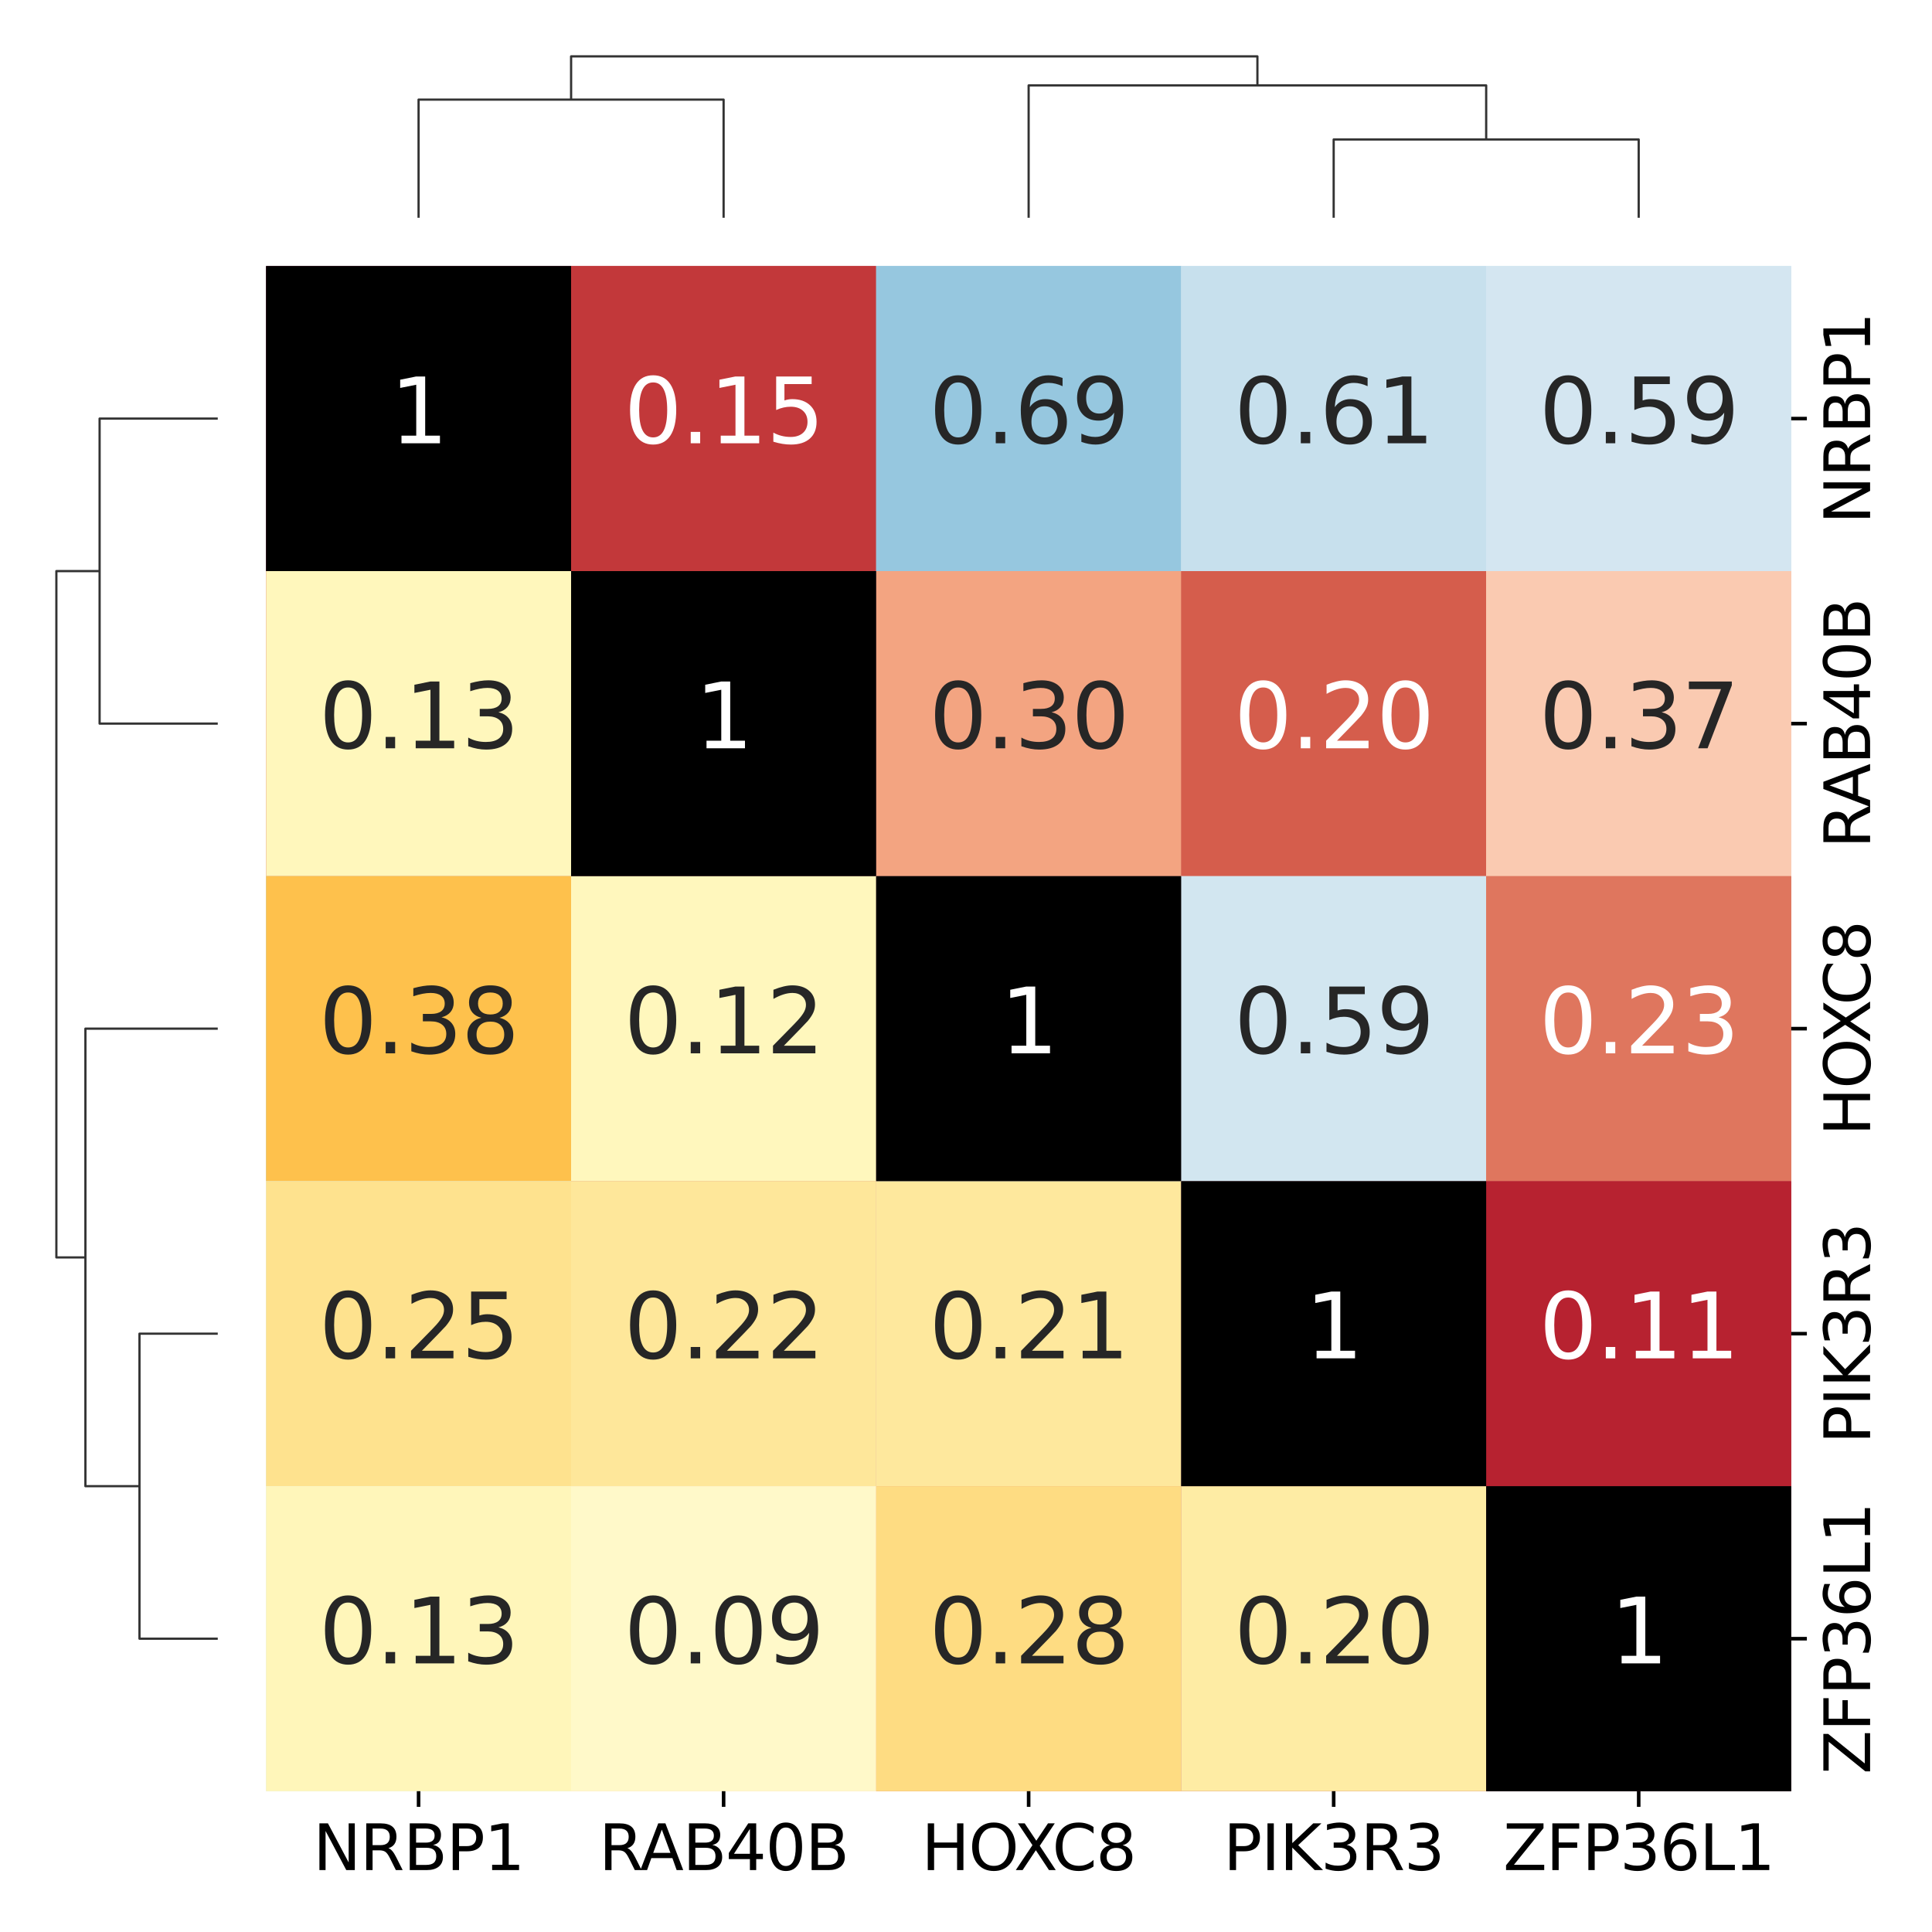 <?xml version="1.0" encoding="utf-8" standalone="no"?>
<!DOCTYPE svg PUBLIC "-//W3C//DTD SVG 1.1//EN"
  "http://www.w3.org/Graphics/SVG/1.1/DTD/svg11.dtd">
<svg xmlns:xlink="http://www.w3.org/1999/xlink" width="432pt" height="432pt" viewBox="0 0 432 432" xmlns="http://www.w3.org/2000/svg" version="1.1">
 <defs>
  <style type="text/css">*{stroke-linejoin: round; stroke-linecap: butt}</style>
 </defs>
 <g id="figure_1">
  <g id="patch_1">
   <path d="M 0 432 
L 432 432 
L 432 0 
L 0 0 
z
" style="fill: #ffffff"/>
  </g>
  <g id="axes_1">
   <g id="LineCollection_1">
    <path d="M 48.692 93.595 
L 22.272 93.595 
L 22.272 161.8 
L 48.692 161.8 
" clip-path="url(#p67bc8c81f7)" style="fill: none; stroke: #333333; stroke-width: 0.5"/>
    <path d="M 48.692 298.212 
L 31.188 298.212 
L 31.188 366.417 
L 48.692 366.417 
" clip-path="url(#p67bc8c81f7)" style="fill: none; stroke: #333333; stroke-width: 0.5"/>
    <path d="M 48.692 230.006 
L 19.098 230.006 
L 19.098 332.314 
L 31.188 332.314 
" clip-path="url(#p67bc8c81f7)" style="fill: none; stroke: #333333; stroke-width: 0.5"/>
    <path d="M 22.272 127.698 
L 12.604 127.698 
L 12.604 281.16 
L 19.098 281.16 
" clip-path="url(#p67bc8c81f7)" style="fill: none; stroke: #333333; stroke-width: 0.5"/>
   </g>
  </g>
  <g id="axes_2">
   <g id="LineCollection_2">
    <path d="M 93.595 48.692 
L 93.595 22.272 
L 161.8 22.272 
L 161.8 48.692 
" clip-path="url(#pe4e1d72f12)" style="fill: none; stroke: #333333; stroke-width: 0.5"/>
    <path d="M 298.212 48.692 
L 298.212 31.188 
L 366.417 31.188 
L 366.417 48.692 
" clip-path="url(#pe4e1d72f12)" style="fill: none; stroke: #333333; stroke-width: 0.5"/>
    <path d="M 230.006 48.692 
L 230.006 19.098 
L 332.314 19.098 
L 332.314 31.188 
" clip-path="url(#pe4e1d72f12)" style="fill: none; stroke: #333333; stroke-width: 0.5"/>
    <path d="M 127.698 22.272 
L 127.698 12.604 
L 281.16 12.604 
L 281.16 19.098 
" clip-path="url(#pe4e1d72f12)" style="fill: none; stroke: #333333; stroke-width: 0.5"/>
   </g>
  </g>
  <g id="axes_3">
   <g id="patch_2">
    <path d="M 59.492 400.52 
L 400.52 400.52 
L 400.52 59.492 
L 59.492 59.492 
z
" style="fill: #ffffff"/>
   </g>
   <g id="QuadMesh_1">
    <path d="M 59.492 59.492 
L 127.698 59.492 
L 127.698 127.698 
L 59.492 127.698 
L 59.492 59.492 
" clip-path="url(#p058077cccb)" style="fill: #67001f"/>
    <path d="M 127.698 59.492 
L 195.903 59.492 
L 195.903 127.698 
L 127.698 127.698 
L 127.698 59.492 
" clip-path="url(#p058077cccb)" style="fill: #c2383a"/>
    <path d="M 195.903 59.492 
L 264.109 59.492 
L 264.109 127.698 
L 195.903 127.698 
L 195.903 59.492 
" clip-path="url(#p058077cccb)" style="fill: #96c7df"/>
    <path d="M 264.109 59.492 
L 332.314 59.492 
L 332.314 127.698 
L 264.109 127.698 
L 264.109 59.492 
" clip-path="url(#p058077cccb)" style="fill: #c7e0ed"/>
    <path d="M 332.314 59.492 
L 400.52 59.492 
L 400.52 127.698 
L 332.314 127.698 
L 332.314 59.492 
" clip-path="url(#p058077cccb)" style="fill: #d4e6f1"/>
    <path d="M 59.492 127.698 
L 127.698 127.698 
L 127.698 195.903 
L 59.492 195.903 
L 59.492 127.698 
" clip-path="url(#p058077cccb)" style="fill: #c2383a"/>
    <path d="M 127.698 127.698 
L 195.903 127.698 
L 195.903 195.903 
L 127.698 195.903 
L 127.698 127.698 
" clip-path="url(#p058077cccb)" style="fill: #67001f"/>
    <path d="M 195.903 127.698 
L 264.109 127.698 
L 264.109 195.903 
L 195.903 195.903 
L 195.903 127.698 
" clip-path="url(#p058077cccb)" style="fill: #f3a481"/>
    <path d="M 264.109 127.698 
L 332.314 127.698 
L 332.314 195.903 
L 264.109 195.903 
L 264.109 127.698 
" clip-path="url(#p058077cccb)" style="fill: #d55d4c"/>
    <path d="M 332.314 127.698 
L 400.52 127.698 
L 400.52 195.903 
L 332.314 195.903 
L 332.314 127.698 
" clip-path="url(#p058077cccb)" style="fill: #facab1"/>
    <path d="M 59.492 195.903 
L 127.698 195.903 
L 127.698 264.109 
L 59.492 264.109 
L 59.492 195.903 
" clip-path="url(#p058077cccb)" style="fill: #96c7df"/>
    <path d="M 127.698 195.903 
L 195.903 195.903 
L 195.903 264.109 
L 127.698 264.109 
L 127.698 195.903 
" clip-path="url(#p058077cccb)" style="fill: #f3a481"/>
    <path d="M 195.903 195.903 
L 264.109 195.903 
L 264.109 264.109 
L 195.903 264.109 
L 195.903 195.903 
" clip-path="url(#p058077cccb)" style="fill: #67001f"/>
    <path d="M 264.109 195.903 
L 332.314 195.903 
L 332.314 264.109 
L 264.109 264.109 
L 264.109 195.903 
" clip-path="url(#p058077cccb)" style="fill: #d2e6f0"/>
    <path d="M 332.314 195.903 
L 400.52 195.903 
L 400.52 264.109 
L 332.314 264.109 
L 332.314 195.903 
" clip-path="url(#p058077cccb)" style="fill: #df765e"/>
    <path d="M 59.492 264.109 
L 127.698 264.109 
L 127.698 332.314 
L 59.492 332.314 
L 59.492 264.109 
" clip-path="url(#p058077cccb)" style="fill: #c7e0ed"/>
    <path d="M 127.698 264.109 
L 195.903 264.109 
L 195.903 332.314 
L 127.698 332.314 
L 127.698 264.109 
" clip-path="url(#p058077cccb)" style="fill: #d55d4c"/>
    <path d="M 195.903 264.109 
L 264.109 264.109 
L 264.109 332.314 
L 195.903 332.314 
L 195.903 264.109 
" clip-path="url(#p058077cccb)" style="fill: #d2e6f0"/>
    <path d="M 264.109 264.109 
L 332.314 264.109 
L 332.314 332.314 
L 264.109 332.314 
L 264.109 264.109 
" clip-path="url(#p058077cccb)" style="fill: #67001f"/>
    <path d="M 332.314 264.109 
L 400.52 264.109 
L 400.52 332.314 
L 332.314 332.314 
L 332.314 264.109 
" clip-path="url(#p058077cccb)" style="fill: #b72230"/>
    <path d="M 59.492 332.314 
L 127.698 332.314 
L 127.698 400.52 
L 59.492 400.52 
L 59.492 332.314 
" clip-path="url(#p058077cccb)" style="fill: #d4e6f1"/>
    <path d="M 127.698 332.314 
L 195.903 332.314 
L 195.903 400.52 
L 127.698 400.52 
L 127.698 332.314 
" clip-path="url(#p058077cccb)" style="fill: #facab1"/>
    <path d="M 195.903 332.314 
L 264.109 332.314 
L 264.109 400.52 
L 195.903 400.52 
L 195.903 332.314 
" clip-path="url(#p058077cccb)" style="fill: #df765e"/>
    <path d="M 264.109 332.314 
L 332.314 332.314 
L 332.314 400.52 
L 264.109 400.52 
L 264.109 332.314 
" clip-path="url(#p058077cccb)" style="fill: #b72230"/>
    <path d="M 332.314 332.314 
L 400.52 332.314 
L 400.52 400.52 
L 332.314 400.52 
L 332.314 332.314 
" clip-path="url(#p058077cccb)" style="fill: #67001f"/>
   </g>
   <g id="QuadMesh_2">
    <path d="M 59.492 59.492 
L 127.698 59.492 
L 127.698 127.698 
L 59.492 127.698 
L 59.492 59.492 
" clip-path="url(#p058077cccb)" style="fill: none"/>
    <path d="M 127.698 59.492 
L 195.903 59.492 
L 195.903 127.698 
L 127.698 127.698 
L 127.698 59.492 
" clip-path="url(#p058077cccb)" style="fill: #c2383a"/>
    <path d="M 195.903 59.492 
L 264.109 59.492 
L 264.109 127.698 
L 195.903 127.698 
L 195.903 59.492 
" clip-path="url(#p058077cccb)" style="fill: #96c7df"/>
    <path d="M 264.109 59.492 
L 332.314 59.492 
L 332.314 127.698 
L 264.109 127.698 
L 264.109 59.492 
" clip-path="url(#p058077cccb)" style="fill: #c7e0ed"/>
    <path d="M 332.314 59.492 
L 400.52 59.492 
L 400.52 127.698 
L 332.314 127.698 
L 332.314 59.492 
" clip-path="url(#p058077cccb)" style="fill: #d4e6f1"/>
    <path d="M 59.492 127.698 
L 127.698 127.698 
L 127.698 195.903 
L 59.492 195.903 
L 59.492 127.698 
" clip-path="url(#p058077cccb)" style="fill: none"/>
    <path d="M 127.698 127.698 
L 195.903 127.698 
L 195.903 195.903 
L 127.698 195.903 
L 127.698 127.698 
" clip-path="url(#p058077cccb)" style="fill: none"/>
    <path d="M 195.903 127.698 
L 264.109 127.698 
L 264.109 195.903 
L 195.903 195.903 
L 195.903 127.698 
" clip-path="url(#p058077cccb)" style="fill: #f3a481"/>
    <path d="M 264.109 127.698 
L 332.314 127.698 
L 332.314 195.903 
L 264.109 195.903 
L 264.109 127.698 
" clip-path="url(#p058077cccb)" style="fill: #d55d4c"/>
    <path d="M 332.314 127.698 
L 400.52 127.698 
L 400.52 195.903 
L 332.314 195.903 
L 332.314 127.698 
" clip-path="url(#p058077cccb)" style="fill: #facab1"/>
    <path d="M 59.492 195.903 
L 127.698 195.903 
L 127.698 264.109 
L 59.492 264.109 
L 59.492 195.903 
" clip-path="url(#p058077cccb)" style="fill: none"/>
    <path d="M 127.698 195.903 
L 195.903 195.903 
L 195.903 264.109 
L 127.698 264.109 
L 127.698 195.903 
" clip-path="url(#p058077cccb)" style="fill: none"/>
    <path d="M 195.903 195.903 
L 264.109 195.903 
L 264.109 264.109 
L 195.903 264.109 
L 195.903 195.903 
" clip-path="url(#p058077cccb)" style="fill: none"/>
    <path d="M 264.109 195.903 
L 332.314 195.903 
L 332.314 264.109 
L 264.109 264.109 
L 264.109 195.903 
" clip-path="url(#p058077cccb)" style="fill: #d2e6f0"/>
    <path d="M 332.314 195.903 
L 400.52 195.903 
L 400.52 264.109 
L 332.314 264.109 
L 332.314 195.903 
" clip-path="url(#p058077cccb)" style="fill: #df765e"/>
    <path d="M 59.492 264.109 
L 127.698 264.109 
L 127.698 332.314 
L 59.492 332.314 
L 59.492 264.109 
" clip-path="url(#p058077cccb)" style="fill: none"/>
    <path d="M 127.698 264.109 
L 195.903 264.109 
L 195.903 332.314 
L 127.698 332.314 
L 127.698 264.109 
" clip-path="url(#p058077cccb)" style="fill: none"/>
    <path d="M 195.903 264.109 
L 264.109 264.109 
L 264.109 332.314 
L 195.903 332.314 
L 195.903 264.109 
" clip-path="url(#p058077cccb)" style="fill: none"/>
    <path d="M 264.109 264.109 
L 332.314 264.109 
L 332.314 332.314 
L 264.109 332.314 
L 264.109 264.109 
" clip-path="url(#p058077cccb)" style="fill: none"/>
    <path d="M 332.314 264.109 
L 400.52 264.109 
L 400.52 332.314 
L 332.314 332.314 
L 332.314 264.109 
" clip-path="url(#p058077cccb)" style="fill: #b72230"/>
    <path d="M 59.492 332.314 
L 127.698 332.314 
L 127.698 400.52 
L 59.492 400.52 
L 59.492 332.314 
" clip-path="url(#p058077cccb)" style="fill: none"/>
    <path d="M 127.698 332.314 
L 195.903 332.314 
L 195.903 400.52 
L 127.698 400.52 
L 127.698 332.314 
" clip-path="url(#p058077cccb)" style="fill: none"/>
    <path d="M 195.903 332.314 
L 264.109 332.314 
L 264.109 400.52 
L 195.903 400.52 
L 195.903 332.314 
" clip-path="url(#p058077cccb)" style="fill: none"/>
    <path d="M 264.109 332.314 
L 332.314 332.314 
L 332.314 400.52 
L 264.109 400.52 
L 264.109 332.314 
" clip-path="url(#p058077cccb)" style="fill: none"/>
    <path d="M 332.314 332.314 
L 400.52 332.314 
L 400.52 400.52 
L 332.314 400.52 
L 332.314 332.314 
" clip-path="url(#p058077cccb)" style="fill: none"/>
   </g>
   <g id="QuadMesh_3">
    <path d="M 59.492 59.492 
L 127.698 59.492 
L 127.698 127.698 
L 59.492 127.698 
L 59.492 59.492 
" clip-path="url(#p058077cccb)" style="fill: none"/>
    <path d="M 127.698 59.492 
L 195.903 59.492 
L 195.903 127.698 
L 127.698 127.698 
L 127.698 59.492 
" clip-path="url(#p058077cccb)" style="fill: none"/>
    <path d="M 195.903 59.492 
L 264.109 59.492 
L 264.109 127.698 
L 195.903 127.698 
L 195.903 59.492 
" clip-path="url(#p058077cccb)" style="fill: none"/>
    <path d="M 264.109 59.492 
L 332.314 59.492 
L 332.314 127.698 
L 264.109 127.698 
L 264.109 59.492 
" clip-path="url(#p058077cccb)" style="fill: none"/>
    <path d="M 332.314 59.492 
L 400.52 59.492 
L 400.52 127.698 
L 332.314 127.698 
L 332.314 59.492 
" clip-path="url(#p058077cccb)" style="fill: none"/>
    <path d="M 59.492 127.698 
L 127.698 127.698 
L 127.698 195.903 
L 59.492 195.903 
L 59.492 127.698 
" clip-path="url(#p058077cccb)" style="fill: #fff7bc"/>
    <path d="M 127.698 127.698 
L 195.903 127.698 
L 195.903 195.903 
L 127.698 195.903 
L 127.698 127.698 
" clip-path="url(#p058077cccb)" style="fill: none"/>
    <path d="M 195.903 127.698 
L 264.109 127.698 
L 264.109 195.903 
L 195.903 195.903 
L 195.903 127.698 
" clip-path="url(#p058077cccb)" style="fill: none"/>
    <path d="M 264.109 127.698 
L 332.314 127.698 
L 332.314 195.903 
L 264.109 195.903 
L 264.109 127.698 
" clip-path="url(#p058077cccb)" style="fill: none"/>
    <path d="M 332.314 127.698 
L 400.52 127.698 
L 400.52 195.903 
L 332.314 195.903 
L 332.314 127.698 
" clip-path="url(#p058077cccb)" style="fill: none"/>
    <path d="M 59.492 195.903 
L 127.698 195.903 
L 127.698 264.109 
L 59.492 264.109 
L 59.492 195.903 
" clip-path="url(#p058077cccb)" style="fill: #fec14c"/>
    <path d="M 127.698 195.903 
L 195.903 195.903 
L 195.903 264.109 
L 127.698 264.109 
L 127.698 195.903 
" clip-path="url(#p058077cccb)" style="fill: #fff7bd"/>
    <path d="M 195.903 195.903 
L 264.109 195.903 
L 264.109 264.109 
L 195.903 264.109 
L 195.903 195.903 
" clip-path="url(#p058077cccb)" style="fill: none"/>
    <path d="M 264.109 195.903 
L 332.314 195.903 
L 332.314 264.109 
L 264.109 264.109 
L 264.109 195.903 
" clip-path="url(#p058077cccb)" style="fill: none"/>
    <path d="M 332.314 195.903 
L 400.52 195.903 
L 400.52 264.109 
L 332.314 264.109 
L 332.314 195.903 
" clip-path="url(#p058077cccb)" style="fill: none"/>
    <path d="M 59.492 264.109 
L 127.698 264.109 
L 127.698 332.314 
L 59.492 332.314 
L 59.492 264.109 
" clip-path="url(#p058077cccb)" style="fill: #fee28e"/>
    <path d="M 127.698 264.109 
L 195.903 264.109 
L 195.903 332.314 
L 127.698 332.314 
L 127.698 264.109 
" clip-path="url(#p058077cccb)" style="fill: #fee79a"/>
    <path d="M 195.903 264.109 
L 264.109 264.109 
L 264.109 332.314 
L 195.903 332.314 
L 195.903 264.109 
" clip-path="url(#p058077cccb)" style="fill: #fee89d"/>
    <path d="M 264.109 264.109 
L 332.314 264.109 
L 332.314 332.314 
L 264.109 332.314 
L 264.109 264.109 
" clip-path="url(#p058077cccb)" style="fill: none"/>
    <path d="M 332.314 264.109 
L 400.52 264.109 
L 400.52 332.314 
L 332.314 332.314 
L 332.314 264.109 
" clip-path="url(#p058077cccb)" style="fill: none"/>
    <path d="M 59.492 332.314 
L 127.698 332.314 
L 127.698 400.52 
L 59.492 400.52 
L 59.492 332.314 
" clip-path="url(#p058077cccb)" style="fill: #fff6ba"/>
    <path d="M 127.698 332.314 
L 195.903 332.314 
L 195.903 400.52 
L 127.698 400.52 
L 127.698 332.314 
" clip-path="url(#p058077cccb)" style="fill: #fff9c9"/>
    <path d="M 195.903 332.314 
L 264.109 332.314 
L 264.109 400.52 
L 195.903 400.52 
L 195.903 332.314 
" clip-path="url(#p058077cccb)" style="fill: #fedc82"/>
    <path d="M 264.109 332.314 
L 332.314 332.314 
L 332.314 400.52 
L 264.109 400.52 
L 264.109 332.314 
" clip-path="url(#p058077cccb)" style="fill: #feeca4"/>
    <path d="M 332.314 332.314 
L 400.52 332.314 
L 400.52 400.52 
L 332.314 400.52 
L 332.314 332.314 
" clip-path="url(#p058077cccb)" style="fill: none"/>
   </g>
   <g id="QuadMesh_4">
    <path d="M 59.492 59.492 
L 127.698 59.492 
L 127.698 127.698 
L 59.492 127.698 
L 59.492 59.492 
" clip-path="url(#p058077cccb)"/>
    <path d="M 127.698 59.492 
L 195.903 59.492 
L 195.903 127.698 
L 127.698 127.698 
L 127.698 59.492 
" clip-path="url(#p058077cccb)" style="fill: none"/>
    <path d="M 195.903 59.492 
L 264.109 59.492 
L 264.109 127.698 
L 195.903 127.698 
L 195.903 59.492 
" clip-path="url(#p058077cccb)" style="fill: none"/>
    <path d="M 264.109 59.492 
L 332.314 59.492 
L 332.314 127.698 
L 264.109 127.698 
L 264.109 59.492 
" clip-path="url(#p058077cccb)" style="fill: none"/>
    <path d="M 332.314 59.492 
L 400.52 59.492 
L 400.52 127.698 
L 332.314 127.698 
L 332.314 59.492 
" clip-path="url(#p058077cccb)" style="fill: none"/>
    <path d="M 59.492 127.698 
L 127.698 127.698 
L 127.698 195.903 
L 59.492 195.903 
L 59.492 127.698 
" clip-path="url(#p058077cccb)" style="fill: none"/>
    <path d="M 127.698 127.698 
L 195.903 127.698 
L 195.903 195.903 
L 127.698 195.903 
L 127.698 127.698 
" clip-path="url(#p058077cccb)"/>
    <path d="M 195.903 127.698 
L 264.109 127.698 
L 264.109 195.903 
L 195.903 195.903 
L 195.903 127.698 
" clip-path="url(#p058077cccb)" style="fill: none"/>
    <path d="M 264.109 127.698 
L 332.314 127.698 
L 332.314 195.903 
L 264.109 195.903 
L 264.109 127.698 
" clip-path="url(#p058077cccb)" style="fill: none"/>
    <path d="M 332.314 127.698 
L 400.52 127.698 
L 400.52 195.903 
L 332.314 195.903 
L 332.314 127.698 
" clip-path="url(#p058077cccb)" style="fill: none"/>
    <path d="M 59.492 195.903 
L 127.698 195.903 
L 127.698 264.109 
L 59.492 264.109 
L 59.492 195.903 
" clip-path="url(#p058077cccb)" style="fill: none"/>
    <path d="M 127.698 195.903 
L 195.903 195.903 
L 195.903 264.109 
L 127.698 264.109 
L 127.698 195.903 
" clip-path="url(#p058077cccb)" style="fill: none"/>
    <path d="M 195.903 195.903 
L 264.109 195.903 
L 264.109 264.109 
L 195.903 264.109 
L 195.903 195.903 
" clip-path="url(#p058077cccb)"/>
    <path d="M 264.109 195.903 
L 332.314 195.903 
L 332.314 264.109 
L 264.109 264.109 
L 264.109 195.903 
" clip-path="url(#p058077cccb)" style="fill: none"/>
    <path d="M 332.314 195.903 
L 400.52 195.903 
L 400.52 264.109 
L 332.314 264.109 
L 332.314 195.903 
" clip-path="url(#p058077cccb)" style="fill: none"/>
    <path d="M 59.492 264.109 
L 127.698 264.109 
L 127.698 332.314 
L 59.492 332.314 
L 59.492 264.109 
" clip-path="url(#p058077cccb)" style="fill: none"/>
    <path d="M 127.698 264.109 
L 195.903 264.109 
L 195.903 332.314 
L 127.698 332.314 
L 127.698 264.109 
" clip-path="url(#p058077cccb)" style="fill: none"/>
    <path d="M 195.903 264.109 
L 264.109 264.109 
L 264.109 332.314 
L 195.903 332.314 
L 195.903 264.109 
" clip-path="url(#p058077cccb)" style="fill: none"/>
    <path d="M 264.109 264.109 
L 332.314 264.109 
L 332.314 332.314 
L 264.109 332.314 
L 264.109 264.109 
" clip-path="url(#p058077cccb)"/>
    <path d="M 332.314 264.109 
L 400.52 264.109 
L 400.52 332.314 
L 332.314 332.314 
L 332.314 264.109 
" clip-path="url(#p058077cccb)" style="fill: none"/>
    <path d="M 59.492 332.314 
L 127.698 332.314 
L 127.698 400.52 
L 59.492 400.52 
L 59.492 332.314 
" clip-path="url(#p058077cccb)" style="fill: none"/>
    <path d="M 127.698 332.314 
L 195.903 332.314 
L 195.903 400.52 
L 127.698 400.52 
L 127.698 332.314 
" clip-path="url(#p058077cccb)" style="fill: none"/>
    <path d="M 195.903 332.314 
L 264.109 332.314 
L 264.109 400.52 
L 195.903 400.52 
L 195.903 332.314 
" clip-path="url(#p058077cccb)" style="fill: none"/>
    <path d="M 264.109 332.314 
L 332.314 332.314 
L 332.314 400.52 
L 264.109 400.52 
L 264.109 332.314 
" clip-path="url(#p058077cccb)" style="fill: none"/>
    <path d="M 332.314 332.314 
L 400.52 332.314 
L 400.52 400.52 
L 332.314 400.52 
L 332.314 332.314 
" clip-path="url(#p058077cccb)"/>
   </g>
   <g id="matplotlib.axis_1">
    <g id="xtick_1">
     <g id="line2d_1">
      <defs>
       <path id="mf3b7b46d5b" d="M 0 0 
L 0 3.5 
" style="stroke: #000000; stroke-width: 0.8"/>
      </defs>
      <g>
       <use xlink:href="#mf3b7b46d5b" x="93.595" y="400.52" style="stroke: #000000; stroke-width: 0.8"/>
      </g>
     </g>
     <g id="text_1">
      <!-- NRBP1 -->
      <g transform="translate(70.017 418.158) scale(0.14 -0.14)">
       <defs>
        <path id="DejaVuSans-4e" d="M 628 4666 
L 1478 4666 
L 3547 763 
L 3547 4666 
L 4159 4666 
L 4159 0 
L 3309 0 
L 1241 3903 
L 1241 0 
L 628 0 
L 628 4666 
z
" transform="scale(0.016)"/>
        <path id="DejaVuSans-52" d="M 2841 2188 
Q 3044 2119 3236 1894 
Q 3428 1669 3622 1275 
L 4263 0 
L 3584 0 
L 2988 1197 
Q 2756 1666 2539 1819 
Q 2322 1972 1947 1972 
L 1259 1972 
L 1259 0 
L 628 0 
L 628 4666 
L 2053 4666 
Q 2853 4666 3247 4331 
Q 3641 3997 3641 3322 
Q 3641 2881 3436 2590 
Q 3231 2300 2841 2188 
z
M 1259 4147 
L 1259 2491 
L 2053 2491 
Q 2509 2491 2742 2702 
Q 2975 2913 2975 3322 
Q 2975 3731 2742 3939 
Q 2509 4147 2053 4147 
L 1259 4147 
z
" transform="scale(0.016)"/>
        <path id="DejaVuSans-42" d="M 1259 2228 
L 1259 519 
L 2272 519 
Q 2781 519 3026 730 
Q 3272 941 3272 1375 
Q 3272 1813 3026 2020 
Q 2781 2228 2272 2228 
L 1259 2228 
z
M 1259 4147 
L 1259 2741 
L 2194 2741 
Q 2656 2741 2882 2914 
Q 3109 3088 3109 3444 
Q 3109 3797 2882 3972 
Q 2656 4147 2194 4147 
L 1259 4147 
z
M 628 4666 
L 2241 4666 
Q 2963 4666 3353 4366 
Q 3744 4066 3744 3513 
Q 3744 3084 3544 2831 
Q 3344 2578 2956 2516 
Q 3422 2416 3680 2098 
Q 3938 1781 3938 1306 
Q 3938 681 3513 340 
Q 3088 0 2303 0 
L 628 0 
L 628 4666 
z
" transform="scale(0.016)"/>
        <path id="DejaVuSans-50" d="M 1259 4147 
L 1259 2394 
L 2053 2394 
Q 2494 2394 2734 2622 
Q 2975 2850 2975 3272 
Q 2975 3691 2734 3919 
Q 2494 4147 2053 4147 
L 1259 4147 
z
M 628 4666 
L 2053 4666 
Q 2838 4666 3239 4311 
Q 3641 3956 3641 3272 
Q 3641 2581 3239 2228 
Q 2838 1875 2053 1875 
L 1259 1875 
L 1259 0 
L 628 0 
L 628 4666 
z
" transform="scale(0.016)"/>
        <path id="DejaVuSans-31" d="M 794 531 
L 1825 531 
L 1825 4091 
L 703 3866 
L 703 4441 
L 1819 4666 
L 2450 4666 
L 2450 531 
L 3481 531 
L 3481 0 
L 794 0 
L 794 531 
z
" transform="scale(0.016)"/>
       </defs>
       <use xlink:href="#DejaVuSans-4e"/>
       <use xlink:href="#DejaVuSans-52" x="74.805"/>
       <use xlink:href="#DejaVuSans-42" x="144.287"/>
       <use xlink:href="#DejaVuSans-50" x="212.891"/>
       <use xlink:href="#DejaVuSans-31" x="273.193"/>
      </g>
     </g>
    </g>
    <g id="xtick_2">
     <g id="line2d_2">
      <g>
       <use xlink:href="#mf3b7b46d5b" x="161.8" y="400.52" style="stroke: #000000; stroke-width: 0.8"/>
      </g>
     </g>
     <g id="text_2">
      <!-- RAB40B -->
      <g transform="translate(133.915 418.158) scale(0.14 -0.14)">
       <defs>
        <path id="DejaVuSans-41" d="M 2188 4044 
L 1331 1722 
L 3047 1722 
L 2188 4044 
z
M 1831 4666 
L 2547 4666 
L 4325 0 
L 3669 0 
L 3244 1197 
L 1141 1197 
L 716 0 
L 50 0 
L 1831 4666 
z
" transform="scale(0.016)"/>
        <path id="DejaVuSans-34" d="M 2419 4116 
L 825 1625 
L 2419 1625 
L 2419 4116 
z
M 2253 4666 
L 3047 4666 
L 3047 1625 
L 3713 1625 
L 3713 1100 
L 3047 1100 
L 3047 0 
L 2419 0 
L 2419 1100 
L 313 1100 
L 313 1709 
L 2253 4666 
z
" transform="scale(0.016)"/>
        <path id="DejaVuSans-30" d="M 2034 4250 
Q 1547 4250 1301 3770 
Q 1056 3291 1056 2328 
Q 1056 1369 1301 889 
Q 1547 409 2034 409 
Q 2525 409 2770 889 
Q 3016 1369 3016 2328 
Q 3016 3291 2770 3770 
Q 2525 4250 2034 4250 
z
M 2034 4750 
Q 2819 4750 3233 4129 
Q 3647 3509 3647 2328 
Q 3647 1150 3233 529 
Q 2819 -91 2034 -91 
Q 1250 -91 836 529 
Q 422 1150 422 2328 
Q 422 3509 836 4129 
Q 1250 4750 2034 4750 
z
" transform="scale(0.016)"/>
       </defs>
       <use xlink:href="#DejaVuSans-52"/>
       <use xlink:href="#DejaVuSans-41" x="65.482"/>
       <use xlink:href="#DejaVuSans-42" x="133.891"/>
       <use xlink:href="#DejaVuSans-34" x="202.494"/>
       <use xlink:href="#DejaVuSans-30" x="266.117"/>
       <use xlink:href="#DejaVuSans-42" x="329.74"/>
      </g>
     </g>
    </g>
    <g id="xtick_3">
     <g id="line2d_3">
      <g>
       <use xlink:href="#mf3b7b46d5b" x="230.006" y="400.52" style="stroke: #000000; stroke-width: 0.8"/>
      </g>
     </g>
     <g id="text_3">
      <!-- HOXC8 -->
      <g transform="translate(206.048 418.158) scale(0.14 -0.14)">
       <defs>
        <path id="DejaVuSans-48" d="M 628 4666 
L 1259 4666 
L 1259 2753 
L 3553 2753 
L 3553 4666 
L 4184 4666 
L 4184 0 
L 3553 0 
L 3553 2222 
L 1259 2222 
L 1259 0 
L 628 0 
L 628 4666 
z
" transform="scale(0.016)"/>
        <path id="DejaVuSans-4f" d="M 2522 4238 
Q 1834 4238 1429 3725 
Q 1025 3213 1025 2328 
Q 1025 1447 1429 934 
Q 1834 422 2522 422 
Q 3209 422 3611 934 
Q 4013 1447 4013 2328 
Q 4013 3213 3611 3725 
Q 3209 4238 2522 4238 
z
M 2522 4750 
Q 3503 4750 4090 4092 
Q 4678 3434 4678 2328 
Q 4678 1225 4090 567 
Q 3503 -91 2522 -91 
Q 1538 -91 948 565 
Q 359 1222 359 2328 
Q 359 3434 948 4092 
Q 1538 4750 2522 4750 
z
" transform="scale(0.016)"/>
        <path id="DejaVuSans-58" d="M 403 4666 
L 1081 4666 
L 2241 2931 
L 3406 4666 
L 4084 4666 
L 2584 2425 
L 4184 0 
L 3506 0 
L 2194 1984 
L 872 0 
L 191 0 
L 1856 2491 
L 403 4666 
z
" transform="scale(0.016)"/>
        <path id="DejaVuSans-43" d="M 4122 4306 
L 4122 3641 
Q 3803 3938 3442 4084 
Q 3081 4231 2675 4231 
Q 1875 4231 1450 3742 
Q 1025 3253 1025 2328 
Q 1025 1406 1450 917 
Q 1875 428 2675 428 
Q 3081 428 3442 575 
Q 3803 722 4122 1019 
L 4122 359 
Q 3791 134 3420 21 
Q 3050 -91 2638 -91 
Q 1578 -91 968 557 
Q 359 1206 359 2328 
Q 359 3453 968 4101 
Q 1578 4750 2638 4750 
Q 3056 4750 3426 4639 
Q 3797 4528 4122 4306 
z
" transform="scale(0.016)"/>
        <path id="DejaVuSans-38" d="M 2034 2216 
Q 1584 2216 1326 1975 
Q 1069 1734 1069 1313 
Q 1069 891 1326 650 
Q 1584 409 2034 409 
Q 2484 409 2743 651 
Q 3003 894 3003 1313 
Q 3003 1734 2745 1975 
Q 2488 2216 2034 2216 
z
M 1403 2484 
Q 997 2584 770 2862 
Q 544 3141 544 3541 
Q 544 4100 942 4425 
Q 1341 4750 2034 4750 
Q 2731 4750 3128 4425 
Q 3525 4100 3525 3541 
Q 3525 3141 3298 2862 
Q 3072 2584 2669 2484 
Q 3125 2378 3379 2068 
Q 3634 1759 3634 1313 
Q 3634 634 3220 271 
Q 2806 -91 2034 -91 
Q 1263 -91 848 271 
Q 434 634 434 1313 
Q 434 1759 690 2068 
Q 947 2378 1403 2484 
z
M 1172 3481 
Q 1172 3119 1398 2916 
Q 1625 2713 2034 2713 
Q 2441 2713 2670 2916 
Q 2900 3119 2900 3481 
Q 2900 3844 2670 4047 
Q 2441 4250 2034 4250 
Q 1625 4250 1398 4047 
Q 1172 3844 1172 3481 
z
" transform="scale(0.016)"/>
       </defs>
       <use xlink:href="#DejaVuSans-48"/>
       <use xlink:href="#DejaVuSans-4f" x="75.195"/>
       <use xlink:href="#DejaVuSans-58" x="147.531"/>
       <use xlink:href="#DejaVuSans-43" x="208.787"/>
       <use xlink:href="#DejaVuSans-38" x="278.611"/>
      </g>
     </g>
    </g>
    <g id="xtick_4">
     <g id="line2d_4">
      <g>
       <use xlink:href="#mf3b7b46d5b" x="298.212" y="400.52" style="stroke: #000000; stroke-width: 0.8"/>
      </g>
     </g>
     <g id="text_4">
      <!-- PIK3R3 -->
      <g transform="translate(273.564 418.158) scale(0.14 -0.14)">
       <defs>
        <path id="DejaVuSans-49" d="M 628 4666 
L 1259 4666 
L 1259 0 
L 628 0 
L 628 4666 
z
" transform="scale(0.016)"/>
        <path id="DejaVuSans-4b" d="M 628 4666 
L 1259 4666 
L 1259 2694 
L 3353 4666 
L 4166 4666 
L 1850 2491 
L 4331 0 
L 3500 0 
L 1259 2247 
L 1259 0 
L 628 0 
L 628 4666 
z
" transform="scale(0.016)"/>
        <path id="DejaVuSans-33" d="M 2597 2516 
Q 3050 2419 3304 2112 
Q 3559 1806 3559 1356 
Q 3559 666 3084 287 
Q 2609 -91 1734 -91 
Q 1441 -91 1130 -33 
Q 819 25 488 141 
L 488 750 
Q 750 597 1062 519 
Q 1375 441 1716 441 
Q 2309 441 2620 675 
Q 2931 909 2931 1356 
Q 2931 1769 2642 2001 
Q 2353 2234 1838 2234 
L 1294 2234 
L 1294 2753 
L 1863 2753 
Q 2328 2753 2575 2939 
Q 2822 3125 2822 3475 
Q 2822 3834 2567 4026 
Q 2313 4219 1838 4219 
Q 1578 4219 1281 4162 
Q 984 4106 628 3988 
L 628 4550 
Q 988 4650 1302 4700 
Q 1616 4750 1894 4750 
Q 2613 4750 3031 4423 
Q 3450 4097 3450 3541 
Q 3450 3153 3228 2886 
Q 3006 2619 2597 2516 
z
" transform="scale(0.016)"/>
       </defs>
       <use xlink:href="#DejaVuSans-50"/>
       <use xlink:href="#DejaVuSans-49" x="60.303"/>
       <use xlink:href="#DejaVuSans-4b" x="89.795"/>
       <use xlink:href="#DejaVuSans-33" x="155.371"/>
       <use xlink:href="#DejaVuSans-52" x="218.994"/>
       <use xlink:href="#DejaVuSans-33" x="288.477"/>
      </g>
     </g>
    </g>
    <g id="xtick_5">
     <g id="line2d_5">
      <g>
       <use xlink:href="#mf3b7b46d5b" x="366.417" y="400.52" style="stroke: #000000; stroke-width: 0.8"/>
      </g>
     </g>
     <g id="text_5">
      <!-- ZFP36L1 -->
      <g transform="translate(336.114 418.158) scale(0.14 -0.14)">
       <defs>
        <path id="DejaVuSans-5a" d="M 359 4666 
L 4025 4666 
L 4025 4184 
L 1075 531 
L 4097 531 
L 4097 0 
L 288 0 
L 288 481 
L 3238 4134 
L 359 4134 
L 359 4666 
z
" transform="scale(0.016)"/>
        <path id="DejaVuSans-46" d="M 628 4666 
L 3309 4666 
L 3309 4134 
L 1259 4134 
L 1259 2759 
L 3109 2759 
L 3109 2228 
L 1259 2228 
L 1259 0 
L 628 0 
L 628 4666 
z
" transform="scale(0.016)"/>
        <path id="DejaVuSans-36" d="M 2113 2584 
Q 1688 2584 1439 2293 
Q 1191 2003 1191 1497 
Q 1191 994 1439 701 
Q 1688 409 2113 409 
Q 2538 409 2786 701 
Q 3034 994 3034 1497 
Q 3034 2003 2786 2293 
Q 2538 2584 2113 2584 
z
M 3366 4563 
L 3366 3988 
Q 3128 4100 2886 4159 
Q 2644 4219 2406 4219 
Q 1781 4219 1451 3797 
Q 1122 3375 1075 2522 
Q 1259 2794 1537 2939 
Q 1816 3084 2150 3084 
Q 2853 3084 3261 2657 
Q 3669 2231 3669 1497 
Q 3669 778 3244 343 
Q 2819 -91 2113 -91 
Q 1303 -91 875 529 
Q 447 1150 447 2328 
Q 447 3434 972 4092 
Q 1497 4750 2381 4750 
Q 2619 4750 2861 4703 
Q 3103 4656 3366 4563 
z
" transform="scale(0.016)"/>
        <path id="DejaVuSans-4c" d="M 628 4666 
L 1259 4666 
L 1259 531 
L 3531 531 
L 3531 0 
L 628 0 
L 628 4666 
z
" transform="scale(0.016)"/>
       </defs>
       <use xlink:href="#DejaVuSans-5a"/>
       <use xlink:href="#DejaVuSans-46" x="68.506"/>
       <use xlink:href="#DejaVuSans-50" x="126.025"/>
       <use xlink:href="#DejaVuSans-33" x="186.328"/>
       <use xlink:href="#DejaVuSans-36" x="249.951"/>
       <use xlink:href="#DejaVuSans-4c" x="313.574"/>
       <use xlink:href="#DejaVuSans-31" x="369.287"/>
      </g>
     </g>
    </g>
   </g>
   <g id="matplotlib.axis_2">
    <g id="ytick_1">
     <g id="line2d_6">
      <defs>
       <path id="mc9af686eda" d="M 0 0 
L 3.5 0 
" style="stroke: #000000; stroke-width: 0.8"/>
      </defs>
      <g>
       <use xlink:href="#mc9af686eda" x="400.52" y="93.595" style="stroke: #000000; stroke-width: 0.8"/>
      </g>
     </g>
     <g id="text_6">
      <!-- NRBP1 -->
      <g transform="translate(418.158 117.173) rotate(-90) scale(0.14 -0.14)">
       <use xlink:href="#DejaVuSans-4e"/>
       <use xlink:href="#DejaVuSans-52" x="74.805"/>
       <use xlink:href="#DejaVuSans-42" x="144.287"/>
       <use xlink:href="#DejaVuSans-50" x="212.891"/>
       <use xlink:href="#DejaVuSans-31" x="273.193"/>
      </g>
     </g>
    </g>
    <g id="ytick_2">
     <g id="line2d_7">
      <g>
       <use xlink:href="#mc9af686eda" x="400.52" y="161.8" style="stroke: #000000; stroke-width: 0.8"/>
      </g>
     </g>
     <g id="text_7">
      <!-- RAB40B -->
      <g transform="translate(418.158 189.686) rotate(-90) scale(0.14 -0.14)">
       <use xlink:href="#DejaVuSans-52"/>
       <use xlink:href="#DejaVuSans-41" x="65.482"/>
       <use xlink:href="#DejaVuSans-42" x="133.891"/>
       <use xlink:href="#DejaVuSans-34" x="202.494"/>
       <use xlink:href="#DejaVuSans-30" x="266.117"/>
       <use xlink:href="#DejaVuSans-42" x="329.74"/>
      </g>
     </g>
    </g>
    <g id="ytick_3">
     <g id="line2d_8">
      <g>
       <use xlink:href="#mc9af686eda" x="400.52" y="230.006" style="stroke: #000000; stroke-width: 0.8"/>
      </g>
     </g>
     <g id="text_8">
      <!-- HOXC8 -->
      <g transform="translate(418.158 253.964) rotate(-90) scale(0.14 -0.14)">
       <use xlink:href="#DejaVuSans-48"/>
       <use xlink:href="#DejaVuSans-4f" x="75.195"/>
       <use xlink:href="#DejaVuSans-58" x="147.531"/>
       <use xlink:href="#DejaVuSans-43" x="208.787"/>
       <use xlink:href="#DejaVuSans-38" x="278.611"/>
      </g>
     </g>
    </g>
    <g id="ytick_4">
     <g id="line2d_9">
      <g>
       <use xlink:href="#mc9af686eda" x="400.52" y="298.212" style="stroke: #000000; stroke-width: 0.8"/>
      </g>
     </g>
     <g id="text_9">
      <!-- PIK3R3 -->
      <g transform="translate(418.158 322.859) rotate(-90) scale(0.14 -0.14)">
       <use xlink:href="#DejaVuSans-50"/>
       <use xlink:href="#DejaVuSans-49" x="60.303"/>
       <use xlink:href="#DejaVuSans-4b" x="89.795"/>
       <use xlink:href="#DejaVuSans-33" x="155.371"/>
       <use xlink:href="#DejaVuSans-52" x="218.994"/>
       <use xlink:href="#DejaVuSans-33" x="288.477"/>
      </g>
     </g>
    </g>
    <g id="ytick_5">
     <g id="line2d_10">
      <g>
       <use xlink:href="#mc9af686eda" x="400.52" y="366.417" style="stroke: #000000; stroke-width: 0.8"/>
      </g>
     </g>
     <g id="text_10">
      <!-- ZFP36L1 -->
      <g transform="translate(418.158 396.721) rotate(-90) scale(0.14 -0.14)">
       <use xlink:href="#DejaVuSans-5a"/>
       <use xlink:href="#DejaVuSans-46" x="68.506"/>
       <use xlink:href="#DejaVuSans-50" x="126.025"/>
       <use xlink:href="#DejaVuSans-33" x="186.328"/>
       <use xlink:href="#DejaVuSans-36" x="249.951"/>
       <use xlink:href="#DejaVuSans-4c" x="313.574"/>
       <use xlink:href="#DejaVuSans-31" x="369.287"/>
      </g>
     </g>
    </g>
   </g>
   <g id="text_11">
    <!-- 0.15 -->
    <g style="fill: #ffffff" transform="translate(139.535 99.114) scale(0.2 -0.2)">
     <defs>
      <path id="DejaVuSans-2e" d="M 684 794 
L 1344 794 
L 1344 0 
L 684 0 
L 684 794 
z
" transform="scale(0.016)"/>
      <path id="DejaVuSans-35" d="M 691 4666 
L 3169 4666 
L 3169 4134 
L 1269 4134 
L 1269 2991 
Q 1406 3038 1543 3061 
Q 1681 3084 1819 3084 
Q 2600 3084 3056 2656 
Q 3513 2228 3513 1497 
Q 3513 744 3044 326 
Q 2575 -91 1722 -91 
Q 1428 -91 1123 -41 
Q 819 9 494 109 
L 494 744 
Q 775 591 1075 516 
Q 1375 441 1709 441 
Q 2250 441 2565 725 
Q 2881 1009 2881 1497 
Q 2881 1984 2565 2268 
Q 2250 2553 1709 2553 
Q 1456 2553 1204 2497 
Q 953 2441 691 2322 
L 691 4666 
z
" transform="scale(0.016)"/>
     </defs>
     <use xlink:href="#DejaVuSans-30"/>
     <use xlink:href="#DejaVuSans-2e" x="63.623"/>
     <use xlink:href="#DejaVuSans-31" x="95.41"/>
     <use xlink:href="#DejaVuSans-35" x="159.033"/>
    </g>
   </g>
   <g id="text_12">
    <!-- 0.69 -->
    <g style="fill: #262626" transform="translate(207.74 99.114) scale(0.2 -0.2)">
     <defs>
      <path id="DejaVuSans-39" d="M 703 97 
L 703 672 
Q 941 559 1184 500 
Q 1428 441 1663 441 
Q 2288 441 2617 861 
Q 2947 1281 2994 2138 
Q 2813 1869 2534 1725 
Q 2256 1581 1919 1581 
Q 1219 1581 811 2004 
Q 403 2428 403 3163 
Q 403 3881 828 4315 
Q 1253 4750 1959 4750 
Q 2769 4750 3195 4129 
Q 3622 3509 3622 2328 
Q 3622 1225 3098 567 
Q 2575 -91 1691 -91 
Q 1453 -91 1209 -44 
Q 966 3 703 97 
z
M 1959 2075 
Q 2384 2075 2632 2365 
Q 2881 2656 2881 3163 
Q 2881 3666 2632 3958 
Q 2384 4250 1959 4250 
Q 1534 4250 1286 3958 
Q 1038 3666 1038 3163 
Q 1038 2656 1286 2365 
Q 1534 2075 1959 2075 
z
" transform="scale(0.016)"/>
     </defs>
     <use xlink:href="#DejaVuSans-30"/>
     <use xlink:href="#DejaVuSans-2e" x="63.623"/>
     <use xlink:href="#DejaVuSans-36" x="95.41"/>
     <use xlink:href="#DejaVuSans-39" x="159.033"/>
    </g>
   </g>
   <g id="text_13">
    <!-- 0.61 -->
    <g style="fill: #262626" transform="translate(275.946 99.114) scale(0.2 -0.2)">
     <use xlink:href="#DejaVuSans-30"/>
     <use xlink:href="#DejaVuSans-2e" x="63.623"/>
     <use xlink:href="#DejaVuSans-36" x="95.41"/>
     <use xlink:href="#DejaVuSans-31" x="159.033"/>
    </g>
   </g>
   <g id="text_14">
    <!-- 0.59 -->
    <g style="fill: #262626" transform="translate(344.152 99.114) scale(0.2 -0.2)">
     <use xlink:href="#DejaVuSans-30"/>
     <use xlink:href="#DejaVuSans-2e" x="63.623"/>
     <use xlink:href="#DejaVuSans-35" x="95.41"/>
     <use xlink:href="#DejaVuSans-39" x="159.033"/>
    </g>
   </g>
   <g id="text_15">
    <!-- 0.30 -->
    <g style="fill: #262626" transform="translate(207.74 167.319) scale(0.2 -0.2)">
     <use xlink:href="#DejaVuSans-30"/>
     <use xlink:href="#DejaVuSans-2e" x="63.623"/>
     <use xlink:href="#DejaVuSans-33" x="95.41"/>
     <use xlink:href="#DejaVuSans-30" x="159.033"/>
    </g>
   </g>
   <g id="text_16">
    <!-- 0.20 -->
    <g style="fill: #ffffff" transform="translate(275.946 167.319) scale(0.2 -0.2)">
     <defs>
      <path id="DejaVuSans-32" d="M 1228 531 
L 3431 531 
L 3431 0 
L 469 0 
L 469 531 
Q 828 903 1448 1529 
Q 2069 2156 2228 2338 
Q 2531 2678 2651 2914 
Q 2772 3150 2772 3378 
Q 2772 3750 2511 3984 
Q 2250 4219 1831 4219 
Q 1534 4219 1204 4116 
Q 875 4013 500 3803 
L 500 4441 
Q 881 4594 1212 4672 
Q 1544 4750 1819 4750 
Q 2544 4750 2975 4387 
Q 3406 4025 3406 3419 
Q 3406 3131 3298 2873 
Q 3191 2616 2906 2266 
Q 2828 2175 2409 1742 
Q 1991 1309 1228 531 
z
" transform="scale(0.016)"/>
     </defs>
     <use xlink:href="#DejaVuSans-30"/>
     <use xlink:href="#DejaVuSans-2e" x="63.623"/>
     <use xlink:href="#DejaVuSans-32" x="95.41"/>
     <use xlink:href="#DejaVuSans-30" x="159.033"/>
    </g>
   </g>
   <g id="text_17">
    <!-- 0.37 -->
    <g style="fill: #262626" transform="translate(344.152 167.319) scale(0.2 -0.2)">
     <defs>
      <path id="DejaVuSans-37" d="M 525 4666 
L 3525 4666 
L 3525 4397 
L 1831 0 
L 1172 0 
L 2766 4134 
L 525 4134 
L 525 4666 
z
" transform="scale(0.016)"/>
     </defs>
     <use xlink:href="#DejaVuSans-30"/>
     <use xlink:href="#DejaVuSans-2e" x="63.623"/>
     <use xlink:href="#DejaVuSans-33" x="95.41"/>
     <use xlink:href="#DejaVuSans-37" x="159.033"/>
    </g>
   </g>
   <g id="text_18">
    <!-- 0.59 -->
    <g style="fill: #262626" transform="translate(275.946 235.525) scale(0.2 -0.2)">
     <use xlink:href="#DejaVuSans-30"/>
     <use xlink:href="#DejaVuSans-2e" x="63.623"/>
     <use xlink:href="#DejaVuSans-35" x="95.41"/>
     <use xlink:href="#DejaVuSans-39" x="159.033"/>
    </g>
   </g>
   <g id="text_19">
    <!-- 0.23 -->
    <g style="fill: #ffffff" transform="translate(344.152 235.525) scale(0.2 -0.2)">
     <use xlink:href="#DejaVuSans-30"/>
     <use xlink:href="#DejaVuSans-2e" x="63.623"/>
     <use xlink:href="#DejaVuSans-32" x="95.41"/>
     <use xlink:href="#DejaVuSans-33" x="159.033"/>
    </g>
   </g>
   <g id="text_20">
    <!-- 0.11 -->
    <g style="fill: #ffffff" transform="translate(344.152 303.73) scale(0.2 -0.2)">
     <use xlink:href="#DejaVuSans-30"/>
     <use xlink:href="#DejaVuSans-2e" x="63.623"/>
     <use xlink:href="#DejaVuSans-31" x="95.41"/>
     <use xlink:href="#DejaVuSans-31" x="159.033"/>
    </g>
   </g>
   <g id="text_21">
    <!-- 0.13 -->
    <g style="fill: #262626" transform="translate(71.329 167.319) scale(0.2 -0.2)">
     <use xlink:href="#DejaVuSans-30"/>
     <use xlink:href="#DejaVuSans-2e" x="63.623"/>
     <use xlink:href="#DejaVuSans-31" x="95.41"/>
     <use xlink:href="#DejaVuSans-33" x="159.033"/>
    </g>
   </g>
   <g id="text_22">
    <!-- 0.38 -->
    <g style="fill: #262626" transform="translate(71.329 235.525) scale(0.2 -0.2)">
     <use xlink:href="#DejaVuSans-30"/>
     <use xlink:href="#DejaVuSans-2e" x="63.623"/>
     <use xlink:href="#DejaVuSans-33" x="95.41"/>
     <use xlink:href="#DejaVuSans-38" x="159.033"/>
    </g>
   </g>
   <g id="text_23">
    <!-- 0.12 -->
    <g style="fill: #262626" transform="translate(139.535 235.525) scale(0.2 -0.2)">
     <use xlink:href="#DejaVuSans-30"/>
     <use xlink:href="#DejaVuSans-2e" x="63.623"/>
     <use xlink:href="#DejaVuSans-31" x="95.41"/>
     <use xlink:href="#DejaVuSans-32" x="159.033"/>
    </g>
   </g>
   <g id="text_24">
    <!-- 0.25 -->
    <g style="fill: #262626" transform="translate(71.329 303.73) scale(0.2 -0.2)">
     <use xlink:href="#DejaVuSans-30"/>
     <use xlink:href="#DejaVuSans-2e" x="63.623"/>
     <use xlink:href="#DejaVuSans-32" x="95.41"/>
     <use xlink:href="#DejaVuSans-35" x="159.033"/>
    </g>
   </g>
   <g id="text_25">
    <!-- 0.22 -->
    <g style="fill: #262626" transform="translate(139.535 303.73) scale(0.2 -0.2)">
     <use xlink:href="#DejaVuSans-30"/>
     <use xlink:href="#DejaVuSans-2e" x="63.623"/>
     <use xlink:href="#DejaVuSans-32" x="95.41"/>
     <use xlink:href="#DejaVuSans-32" x="159.033"/>
    </g>
   </g>
   <g id="text_26">
    <!-- 0.21 -->
    <g style="fill: #262626" transform="translate(207.74 303.73) scale(0.2 -0.2)">
     <use xlink:href="#DejaVuSans-30"/>
     <use xlink:href="#DejaVuSans-2e" x="63.623"/>
     <use xlink:href="#DejaVuSans-32" x="95.41"/>
     <use xlink:href="#DejaVuSans-31" x="159.033"/>
    </g>
   </g>
   <g id="text_27">
    <!-- 0.13 -->
    <g style="fill: #262626" transform="translate(71.329 371.936) scale(0.2 -0.2)">
     <use xlink:href="#DejaVuSans-30"/>
     <use xlink:href="#DejaVuSans-2e" x="63.623"/>
     <use xlink:href="#DejaVuSans-31" x="95.41"/>
     <use xlink:href="#DejaVuSans-33" x="159.033"/>
    </g>
   </g>
   <g id="text_28">
    <!-- 0.09 -->
    <g style="fill: #262626" transform="translate(139.535 371.936) scale(0.2 -0.2)">
     <use xlink:href="#DejaVuSans-30"/>
     <use xlink:href="#DejaVuSans-2e" x="63.623"/>
     <use xlink:href="#DejaVuSans-30" x="95.41"/>
     <use xlink:href="#DejaVuSans-39" x="159.033"/>
    </g>
   </g>
   <g id="text_29">
    <!-- 0.28 -->
    <g style="fill: #262626" transform="translate(207.74 371.936) scale(0.2 -0.2)">
     <use xlink:href="#DejaVuSans-30"/>
     <use xlink:href="#DejaVuSans-2e" x="63.623"/>
     <use xlink:href="#DejaVuSans-32" x="95.41"/>
     <use xlink:href="#DejaVuSans-38" x="159.033"/>
    </g>
   </g>
   <g id="text_30">
    <!-- 0.20 -->
    <g style="fill: #262626" transform="translate(275.946 371.936) scale(0.2 -0.2)">
     <use xlink:href="#DejaVuSans-30"/>
     <use xlink:href="#DejaVuSans-2e" x="63.623"/>
     <use xlink:href="#DejaVuSans-32" x="95.41"/>
     <use xlink:href="#DejaVuSans-30" x="159.033"/>
    </g>
   </g>
   <g id="text_31">
    <!-- 1 -->
    <g style="fill: #ffffff" transform="translate(87.232 99.114) scale(0.2 -0.2)">
     <use xlink:href="#DejaVuSans-31"/>
    </g>
   </g>
   <g id="text_32">
    <!-- 1 -->
    <g style="fill: #ffffff" transform="translate(155.438 167.319) scale(0.2 -0.2)">
     <use xlink:href="#DejaVuSans-31"/>
    </g>
   </g>
   <g id="text_33">
    <!-- 1 -->
    <g style="fill: #ffffff" transform="translate(223.643 235.525) scale(0.2 -0.2)">
     <use xlink:href="#DejaVuSans-31"/>
    </g>
   </g>
   <g id="text_34">
    <!-- 1 -->
    <g style="fill: #ffffff" transform="translate(291.849 303.73) scale(0.2 -0.2)">
     <use xlink:href="#DejaVuSans-31"/>
    </g>
   </g>
   <g id="text_35">
    <!-- 1 -->
    <g style="fill: #ffffff" transform="translate(360.055 371.936) scale(0.2 -0.2)">
     <use xlink:href="#DejaVuSans-31"/>
    </g>
   </g>
  </g>
 </g>
 <defs>
  <clipPath id="p67bc8c81f7">
   <rect x="10.8" y="59.492" width="37.892" height="341.028"/>
  </clipPath>
  <clipPath id="pe4e1d72f12">
   <rect x="59.492" y="10.8" width="341.028" height="37.892"/>
  </clipPath>
  <clipPath id="p058077cccb">
   <rect x="59.492" y="59.492" width="341.028" height="341.028"/>
  </clipPath>
 </defs>
</svg>
